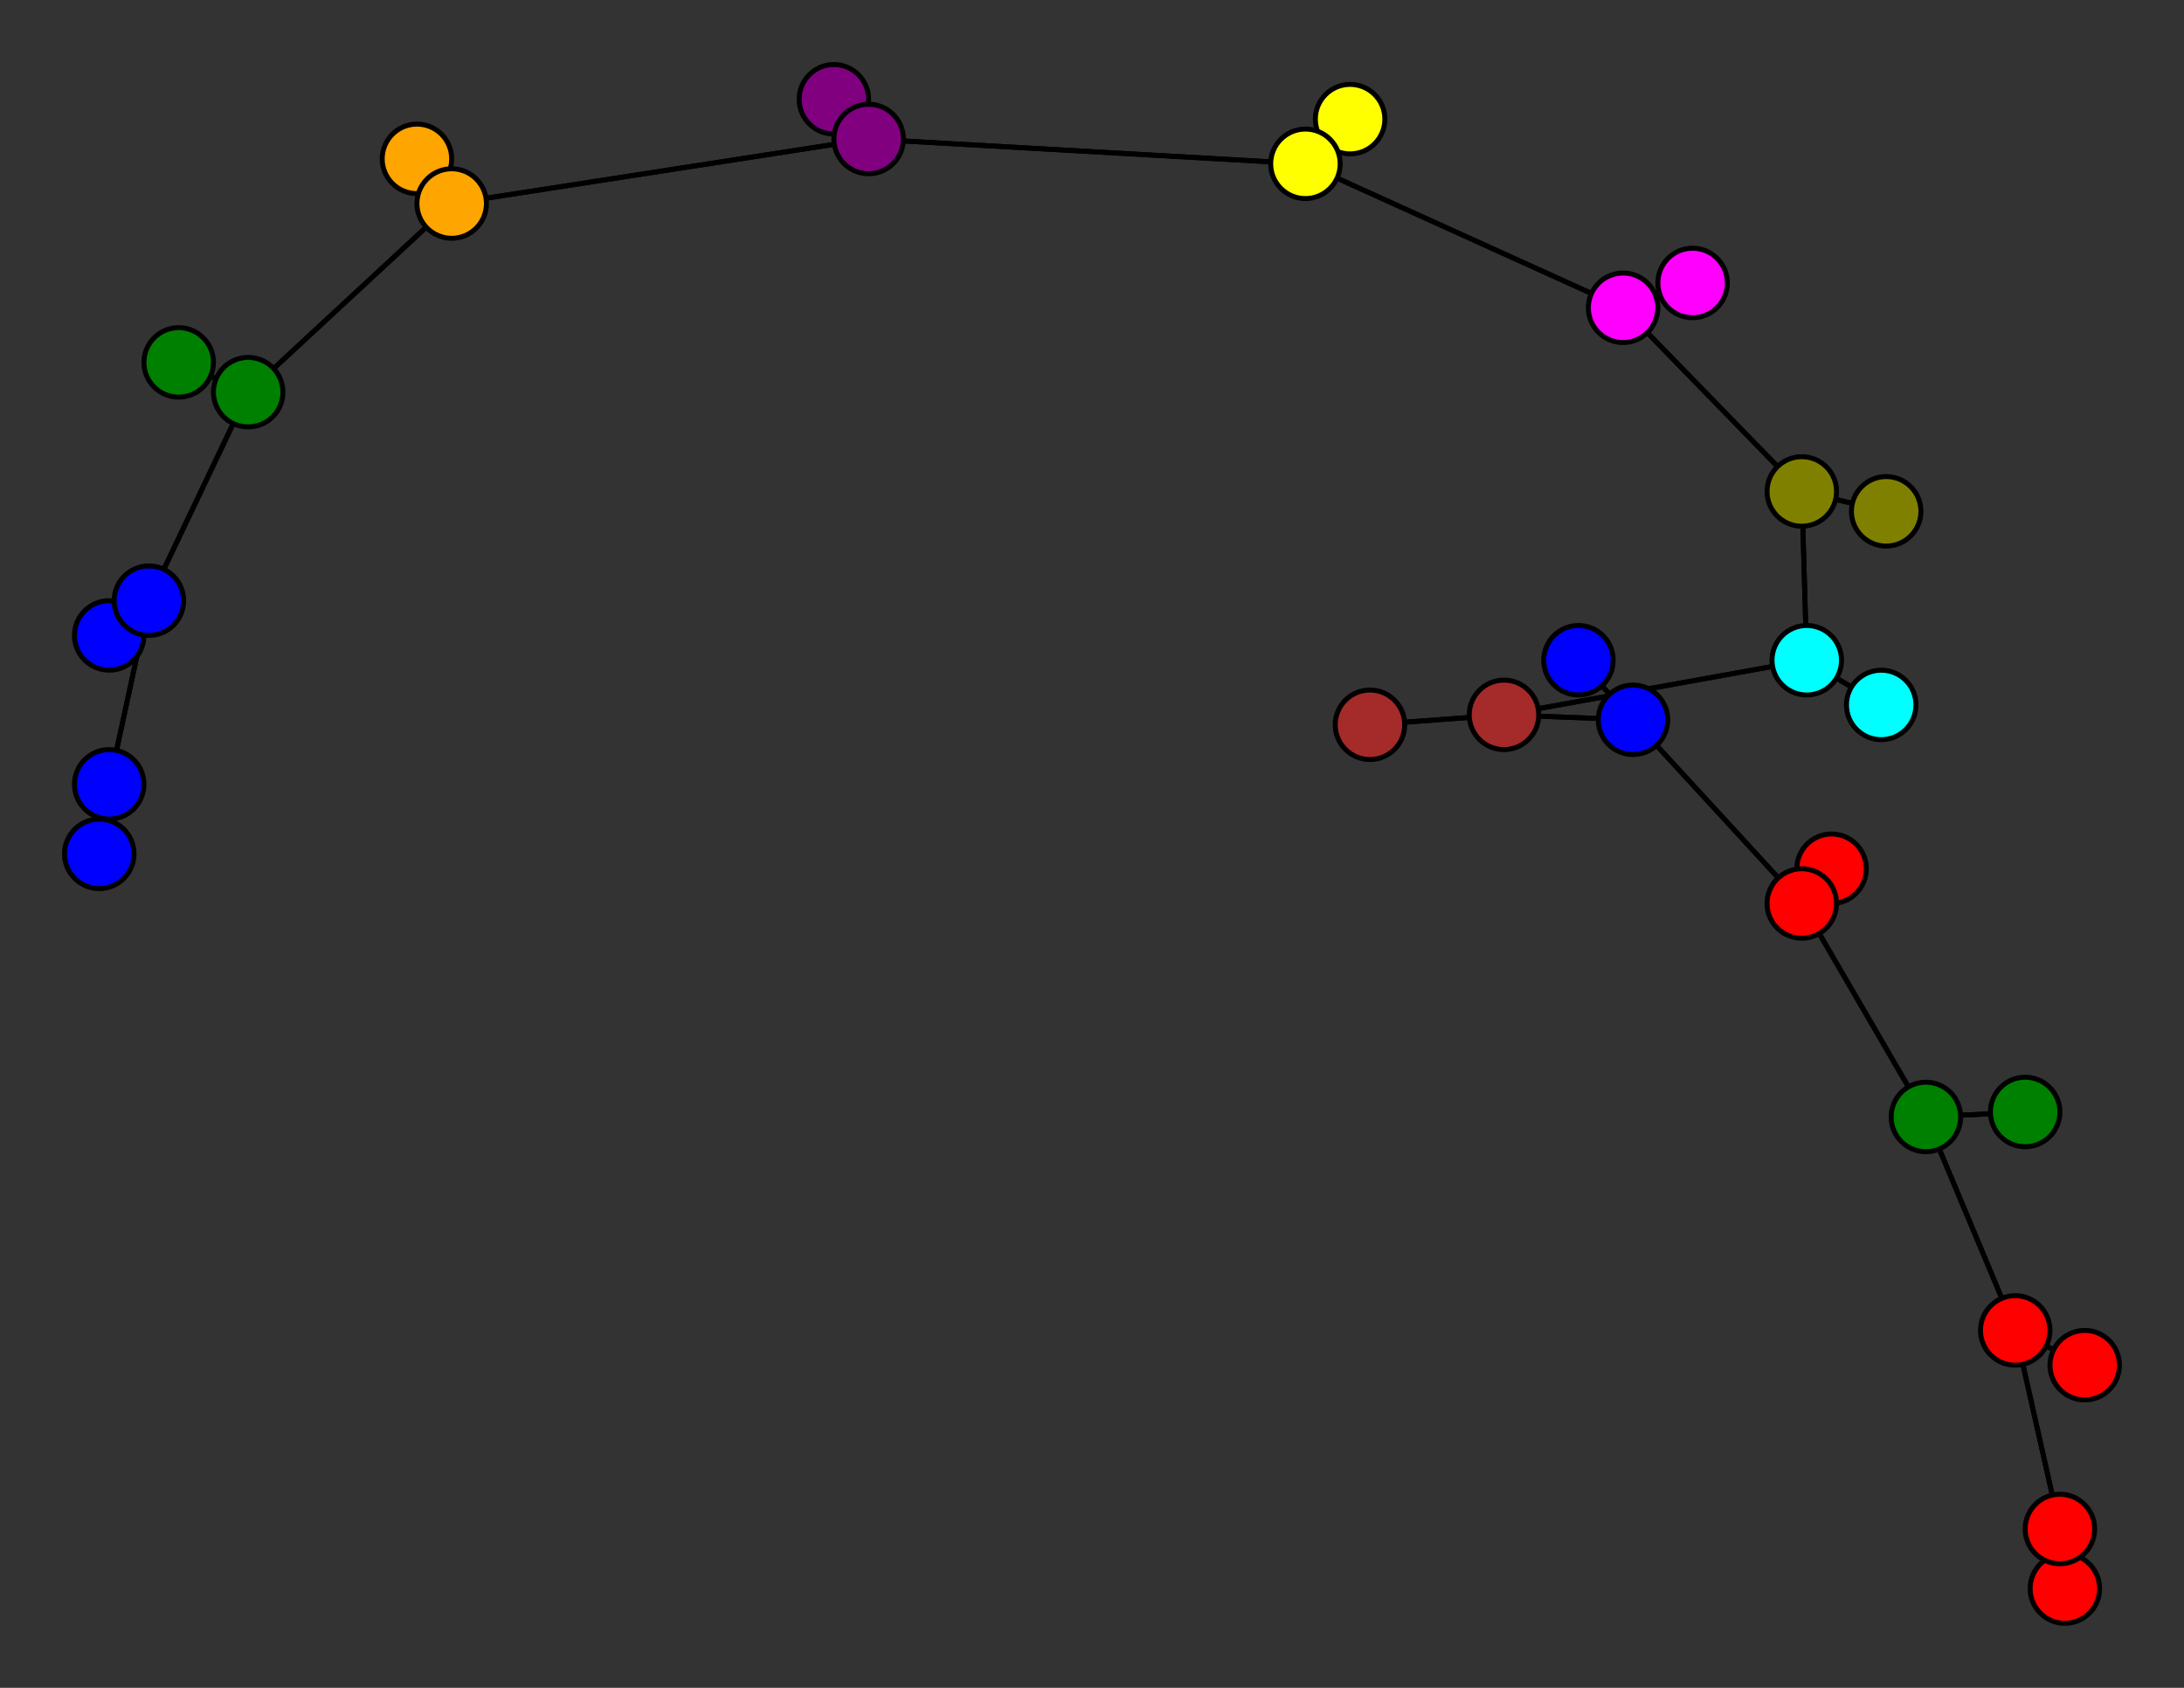 <svg width="440" height="340" xmlns="http://www.w3.org/2000/svg">
<rect width="100%" height="100%" fill="#333333" stroke="none"/>
<path stroke-width="1" stroke="black" d="M 20 172 22 158"/>
<path stroke-width="1" stroke="black" d="M 379 142 364 133"/>
<path stroke-width="1" stroke="black" d="M 364 133 363 99"/>
<path stroke-width="1" stroke="black" d="M 364 133 379 142"/>
<path stroke-width="1" stroke="black" d="M 364 133 303 144"/>
<path stroke-width="1" stroke="black" d="M 276 146 303 144"/>
<path stroke-width="1" stroke="black" d="M 303 144 364 133"/>
<path stroke-width="1" stroke="black" d="M 303 144 276 146"/>
<path stroke-width="1" stroke="black" d="M 303 144 329 145"/>
<path stroke-width="1" stroke="black" d="M 318 133 329 145"/>
<path stroke-width="1" stroke="black" d="M 329 145 303 144"/>
<path stroke-width="1" stroke="black" d="M 329 145 318 133"/>
<path stroke-width="1" stroke="black" d="M 329 145 363 182"/>
<path stroke-width="1" stroke="black" d="M 369 175 363 182"/>
<path stroke-width="1" stroke="black" d="M 363 182 329 145"/>
<path stroke-width="1" stroke="black" d="M 363 182 369 175"/>
<path stroke-width="1" stroke="black" d="M 363 182 388 225"/>
<path stroke-width="1" stroke="black" d="M 408 224 388 225"/>
<path stroke-width="1" stroke="black" d="M 388 225 363 182"/>
<path stroke-width="1" stroke="black" d="M 388 225 408 224"/>
<path stroke-width="1" stroke="black" d="M 388 225 406 268"/>
<path stroke-width="1" stroke="black" d="M 420 275 406 268"/>
<path stroke-width="1" stroke="black" d="M 406 268 388 225"/>
<path stroke-width="1" stroke="black" d="M 406 268 420 275"/>
<path stroke-width="1" stroke="black" d="M 406 268 415 308"/>
<path stroke-width="1" stroke="black" d="M 416 320 415 308"/>
<path stroke-width="1" stroke="black" d="M 363 99 364 133"/>
<path stroke-width="1" stroke="black" d="M 363 99 380 103"/>
<path stroke-width="1" stroke="black" d="M 363 99 327 62"/>
<path stroke-width="1" stroke="black" d="M 380 103 363 99"/>
<path stroke-width="1" stroke="black" d="M 22 158 20 172"/>
<path stroke-width="1" stroke="black" d="M 22 158 30 121"/>
<path stroke-width="1" stroke="black" d="M 22 128 30 121"/>
<path stroke-width="1" stroke="black" d="M 30 121 22 158"/>
<path stroke-width="1" stroke="black" d="M 30 121 22 128"/>
<path stroke-width="1" stroke="black" d="M 30 121 50 79"/>
<path stroke-width="1" stroke="black" d="M 36 73 50 79"/>
<path stroke-width="1" stroke="black" d="M 50 79 30 121"/>
<path stroke-width="1" stroke="black" d="M 50 79 36 73"/>
<path stroke-width="1" stroke="black" d="M 50 79 91 41"/>
<path stroke-width="1" stroke="black" d="M 84 32 91 41"/>
<path stroke-width="1" stroke="black" d="M 91 41 50 79"/>
<path stroke-width="1" stroke="black" d="M 415 308 406 268"/>
<path stroke-width="1" stroke="black" d="M 91 41 84 32"/>
<path stroke-width="1" stroke="black" d="M 168 20 175 28"/>
<path stroke-width="1" stroke="black" d="M 175 28 91 41"/>
<path stroke-width="1" stroke="black" d="M 175 28 168 20"/>
<path stroke-width="1" stroke="black" d="M 175 28 263 33"/>
<path stroke-width="1" stroke="black" d="M 272 24 263 33"/>
<path stroke-width="1" stroke="black" d="M 263 33 175 28"/>
<path stroke-width="1" stroke="black" d="M 263 33 272 24"/>
<path stroke-width="1" stroke="black" d="M 263 33 327 62"/>
<path stroke-width="1" stroke="black" d="M 341 57 327 62"/>
<path stroke-width="1" stroke="black" d="M 327 62 263 33"/>
<path stroke-width="1" stroke="black" d="M 327 62 341 57"/>
<path stroke-width="1" stroke="black" d="M 327 62 363 99"/>
<path stroke-width="1" stroke="black" d="M 91 41 175 28"/>
<path stroke-width="1" stroke="black" d="M 415 308 416 320"/>
<circle cx="20" cy="172" r="7.0" style="fill:blue;stroke:black;stroke-width:1.0"/>
<circle cx="22" cy="158" r="7.0" style="fill:blue;stroke:black;stroke-width:1.0"/>
<circle cx="22" cy="128" r="7.0" style="fill:blue;stroke:black;stroke-width:1.0"/>
<circle cx="30" cy="121" r="7.0" style="fill:blue;stroke:black;stroke-width:1.0"/>
<circle cx="36" cy="73" r="7.0" style="fill:green;stroke:black;stroke-width:1.0"/>
<circle cx="50" cy="79" r="7.0" style="fill:green;stroke:black;stroke-width:1.0"/>
<circle cx="84" cy="32" r="7.0" style="fill:orange;stroke:black;stroke-width:1.0"/>
<circle cx="91" cy="41" r="7.0" style="fill:orange;stroke:black;stroke-width:1.0"/>
<circle cx="168" cy="20" r="7.0" style="fill:purple;stroke:black;stroke-width:1.0"/>
<circle cx="175" cy="28" r="7.0" style="fill:purple;stroke:black;stroke-width:1.0"/>
<circle cx="272" cy="24" r="7.0" style="fill:yellow;stroke:black;stroke-width:1.0"/>
<circle cx="263" cy="33" r="7.0" style="fill:yellow;stroke:black;stroke-width:1.0"/>
<circle cx="341" cy="57" r="7.0" style="fill:fuchsia;stroke:black;stroke-width:1.0"/>
<circle cx="327" cy="62" r="7.0" style="fill:fuchsia;stroke:black;stroke-width:1.0"/>
<circle cx="380" cy="103" r="7.0" style="fill:olive;stroke:black;stroke-width:1.0"/>
<circle cx="363" cy="99" r="7.0" style="fill:olive;stroke:black;stroke-width:1.0"/>
<circle cx="379" cy="142" r="7.0" style="fill:aqua;stroke:black;stroke-width:1.0"/>
<circle cx="364" cy="133" r="7.0" style="fill:aqua;stroke:black;stroke-width:1.0"/>
<circle cx="276" cy="146" r="7.0" style="fill:brown;stroke:black;stroke-width:1.0"/>
<circle cx="303" cy="144" r="7.0" style="fill:brown;stroke:black;stroke-width:1.0"/>
<circle cx="318" cy="133" r="7.0" style="fill:blue;stroke:black;stroke-width:1.0"/>
<circle cx="329" cy="145" r="7.0" style="fill:blue;stroke:black;stroke-width:1.0"/>
<circle cx="369" cy="175" r="7.0" style="fill:red;stroke:black;stroke-width:1.0"/>
<circle cx="363" cy="182" r="7.0" style="fill:red;stroke:black;stroke-width:1.0"/>
<circle cx="408" cy="224" r="7.0" style="fill:green;stroke:black;stroke-width:1.0"/>
<circle cx="388" cy="225" r="7.0" style="fill:green;stroke:black;stroke-width:1.0"/>
<circle cx="420" cy="275" r="7.0" style="fill:red;stroke:black;stroke-width:1.0"/>
<circle cx="406" cy="268" r="7.0" style="fill:red;stroke:black;stroke-width:1.0"/>
<circle cx="416" cy="320" r="7.0" style="fill:red;stroke:black;stroke-width:1.0"/>
<circle cx="415" cy="308" r="7.0" style="fill:red;stroke:black;stroke-width:1.0"/>
</svg>
